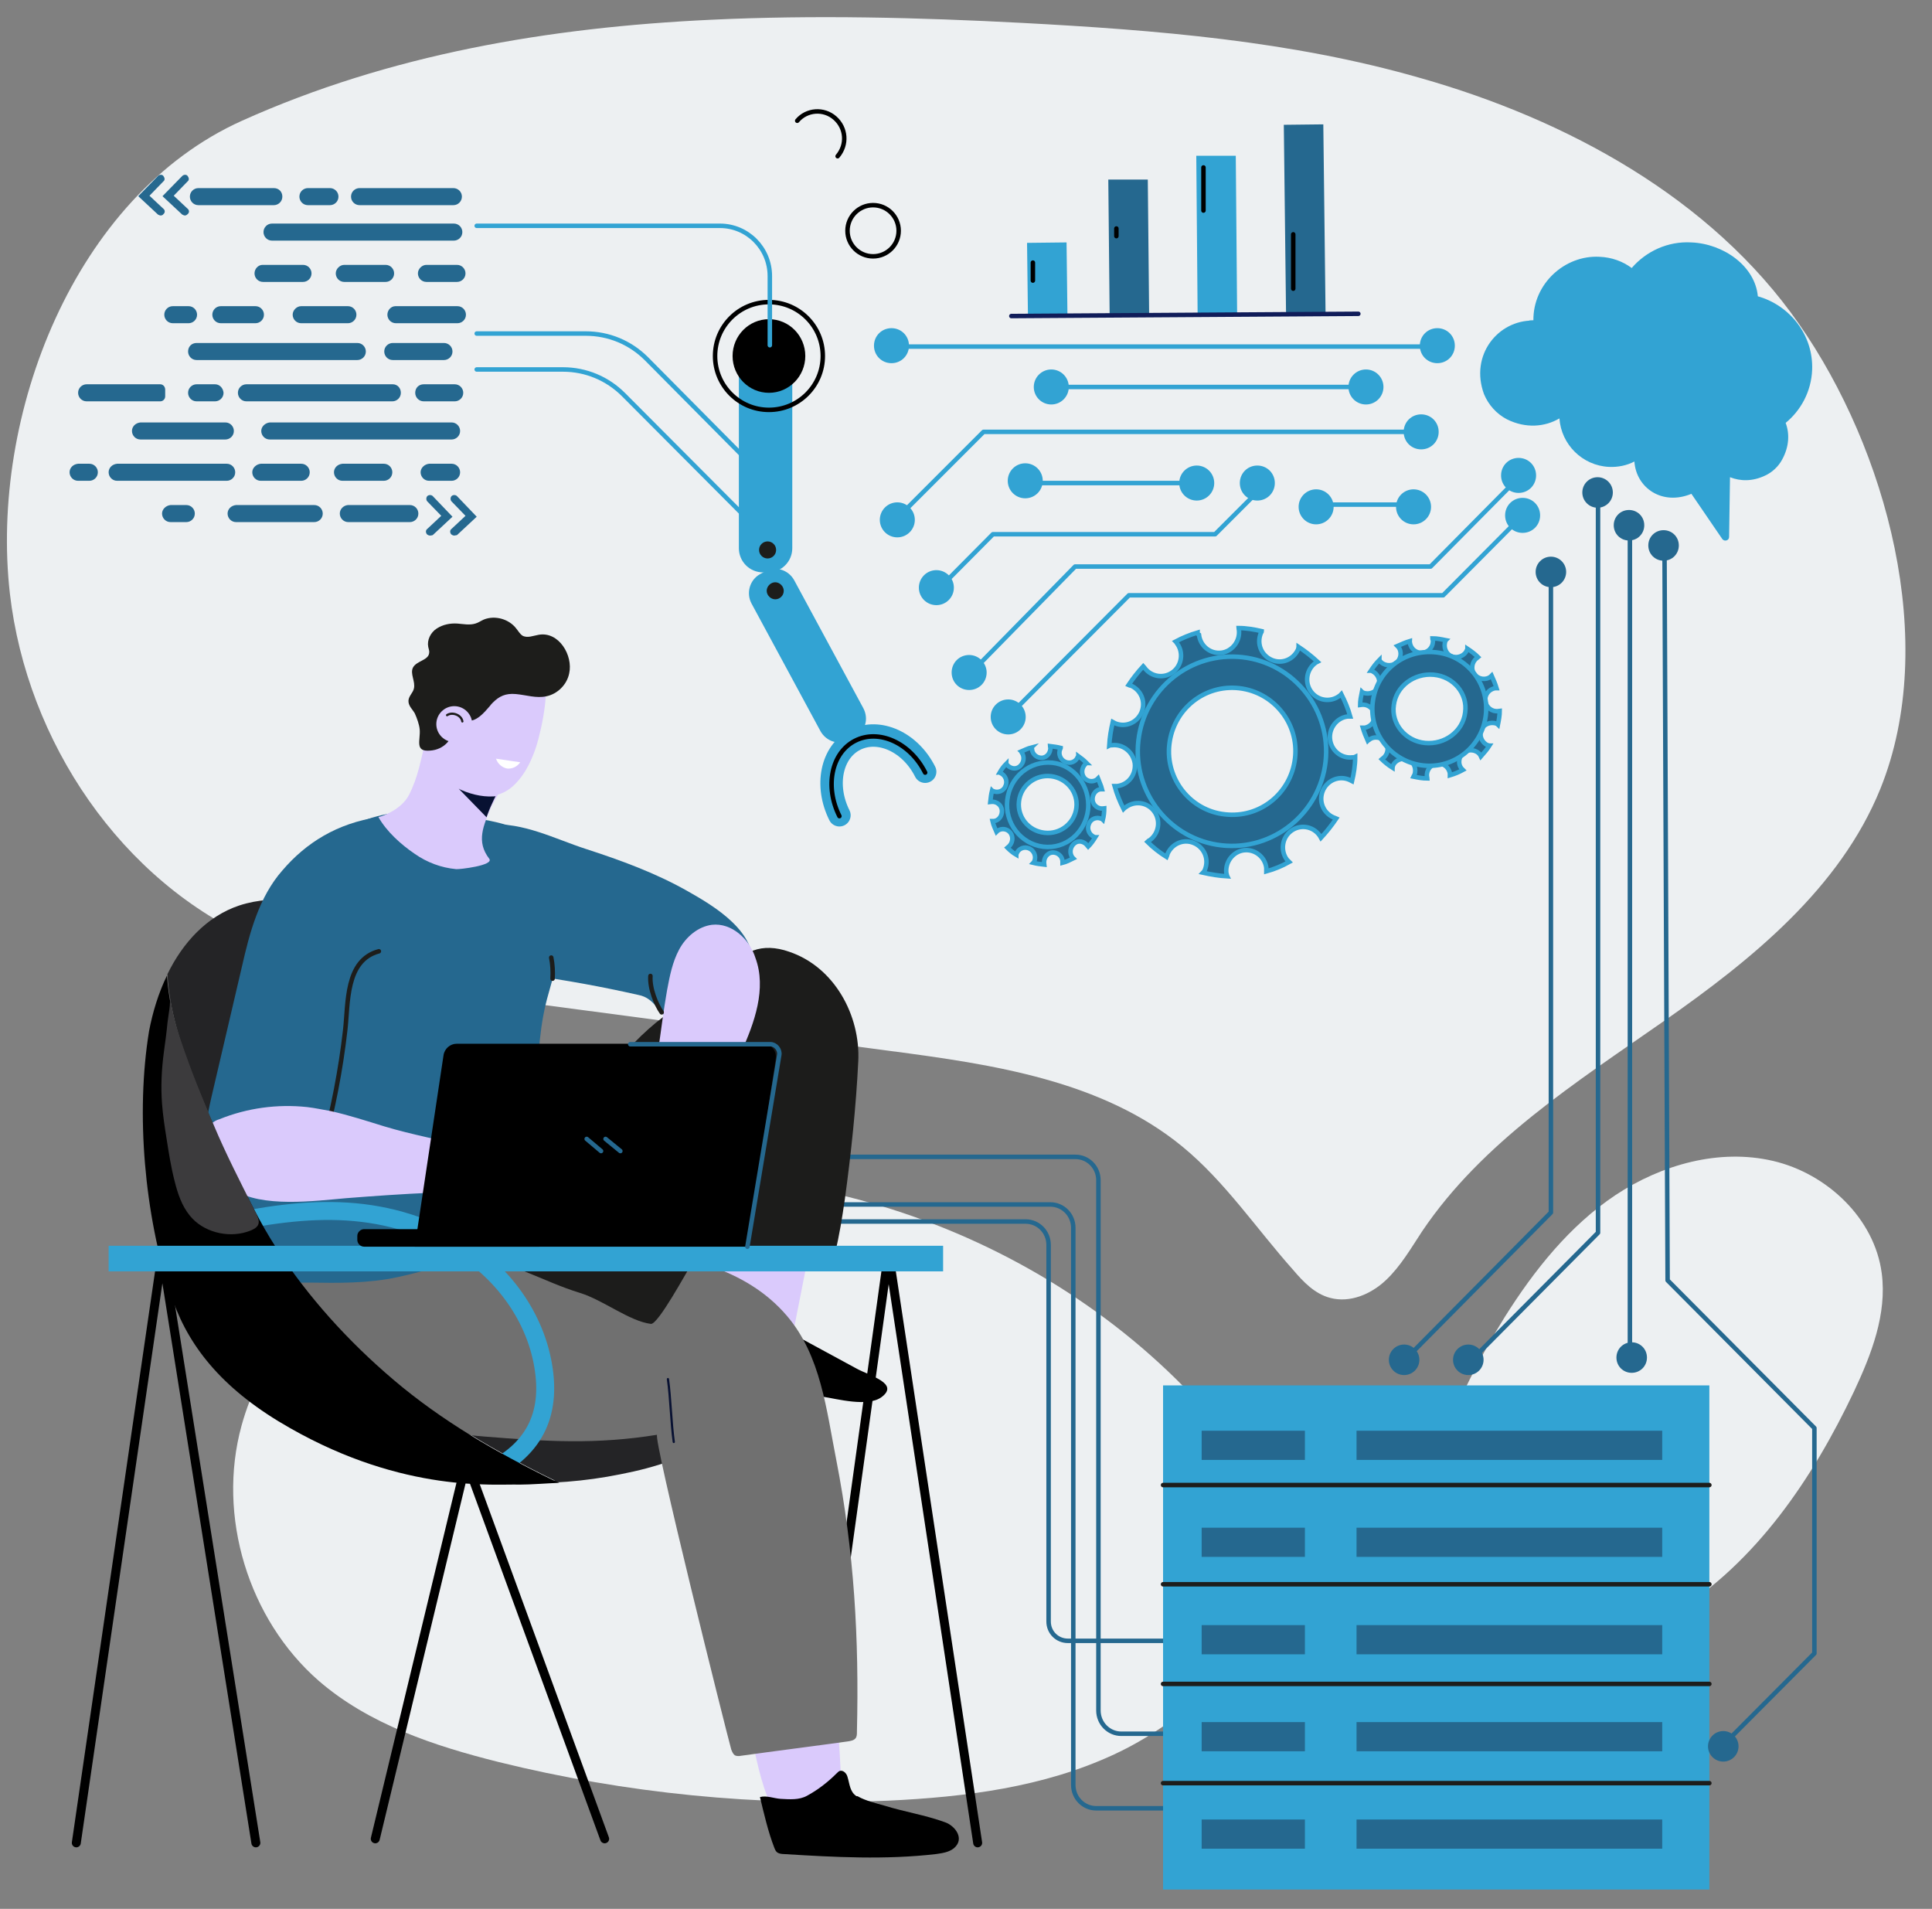 <?xml version="1.0" encoding="utf-8"?>
<!-- Generator: Adobe Illustrator 27.8.0, SVG Export Plug-In . SVG Version: 6.00 Build 0)  -->
<svg version="1.1" id="OBJECTS" xmlns="http://www.w3.org/2000/svg" xmlns:xlink="http://www.w3.org/1999/xlink" x="0px" y="0px"
	 viewBox="0 0 430.4 425.2" style="enable-background:new 0 0 430.4 425.2;" xml:space="preserve">
<rect x="0" y="0" width="430.4" height="425.2" fill="#808080" stroke="none"/>
<style type="text/css">
	.st0{fill:#EDF0F2;}
	.st1{fill:none;stroke:#25688F;stroke-linecap:round;stroke-linejoin:round;}
	.st2{fill:none;stroke:#000000;stroke-width:2;stroke-linecap:round;stroke-linejoin:round;}
	.st3{fill:#242426;}
	.st4{fill:#DACAFC;}
	.st5{fill:#707070;}
	.st6{fill:#25688F;}
	.st7{fill:#1C1C1B;}
	.st8{fill:#1D1D1B;}
	.st9{clip-path:url(#SVGID_00000144306806140653322230000004894022535709803415_);}
	.st10{fill:#081132;}
	.st11{fill:none;stroke:#1D1D1B;stroke-linecap:round;stroke-linejoin:round;}
	.st12{fill:none;stroke:#081132;stroke-width:0.5;stroke-linecap:round;stroke-linejoin:round;}
	.st13{fill:#FFFFFF;}
	.st14{fill:none;stroke:#32A3D3;stroke-width:4;stroke-linecap:round;stroke-linejoin:round;}
	.st15{fill:#3C3B3D;}
	.st16{fill:#32A3D3;}
	.st17{fill:none;stroke:#1C1C1B;stroke-width:0.5;stroke-linecap:round;stroke-linejoin:round;}
	.st18{fill:#25688F;stroke:#32A3D3;stroke-miterlimit:10;}
	.st19{fill:#25688F;stroke:#32A3D3;stroke-linecap:round;stroke-linejoin:round;}
	.st20{fill:none;stroke:#000000;stroke-linecap:round;stroke-linejoin:round;}
	.st21{fill:none;stroke:#101C59;stroke-linecap:round;stroke-linejoin:round;}
	.st22{fill:none;stroke:#32A3D3;stroke-linecap:round;stroke-linejoin:round;}
	.st23{fill:#32A3D3;stroke:#32A3D3;stroke-miterlimit:10;}
	.st24{fill:none;stroke:#32A3D3;stroke-width:5;stroke-linecap:round;stroke-linejoin:round;}
</style>
<path class="st0" d="M270.6,316.4c-35.6-41.5-93.8-62.1-147.5-52.1c-15.1,2.8-29.9,7.9-42.5,16.8c-12.6,8.8-22.7,21.6-26.8,36.5
	c-5.5,20.1,1.5,43.1,17.2,56.8c11.2,9.7,25.7,14.5,40.1,18.1c28.3,7,57.7,9.9,86.8,8.6c17.2-0.8,34.6-3,50.3-10.3
	c14.4-6.7,28-18.9,35.2-33.3C291.1,342.6,280.2,327.5,270.6,316.4L270.6,316.4z"/>
<path class="st0" d="M335.2,293.4c6.6-10.5,14.5-20.4,24.7-27.2c10.3-6.8,23.1-10.4,35.1-7.6s22.6,12.8,24.2,25
	c1.2,9.1-2.3,18.1-6.2,26.4c-9.2,19.4-21.8,38-40,49.3c-14.5,9-45.2,18.2-53.5-3.3C311.9,336.2,325.1,309.7,335.2,293.4L335.2,293.4
	z"/>
<path class="st0" d="M158.4,4.4c23.1-1.1,46.4-0.5,69.3,0.7c29.9,1.6,60,4,88.8,12.3c32.4,9.2,64.7,26.6,84.3,54.8
	c19.4,27.8,31.3,70.8,18.1,103.5c-9,22.2-28.7,38.1-48.3,51.8c-19.6,13.7-40.4,26.9-53.8,46.8c-2.5,3.8-4.8,7.8-8.1,10.9
	c-3.3,3.1-8,5.1-12.4,3.9c-3.4-0.9-5.9-3.5-8.2-6.2c-8.2-9.2-15.2-19.7-24.7-27.5c-17.9-14.7-42.2-18.3-65.1-21.3
	c-25.9-3.4-51.7-6.9-77.6-10.3c-20.4-2.7-44.5-5.9-63.4-14.2C27,196.4,6,165.2,2.2,132.2C-2.3,92.6,16.5,43.7,53.9,26.9
	C86.8,12.1,122.3,6.1,158.4,4.4z"/>
<path class="st1" d="M262.6,402.8h-18.4c-2.8,0-5.1-2.3-5.1-5.2V273.5c0-2.9-2.3-5.2-5.1-5.2h-73"/>
<path class="st1" d="M268.2,386.2h-18.4c-2.8,0-5.1-2.3-5.1-5.2V262.9c0-2.9-2.3-5.2-5.1-5.2h-73"/>
<path class="st1" d="M262.1,365.5h-24.2c-2.4,0-4.3-1.9-4.3-4.3v-83.9c0-2.9-2.3-5.2-5.1-5.2H139"/>
<path class="st2" d="M179.7,410.5l17.9-129c0-0.4,0.6-0.5,0.7,0l19.5,129"/>
<polyline class="st2" points="83.6,409.6 103.9,325.4 134.7,409.6 "/>
<path class="st3" d="M38.7,289.8c-0.2-0.5-0.4-1.1-0.6-1.6C38.2,288.7,38.4,289.3,38.7,289.8z"/>
<path class="st3" d="M45,244.6c2.3,5.6,5,11,7.5,16.4c2.7,5.8,5.5,11.4,9,16.8c7.1,11.1,16.1,20.9,26.1,29.4
	c10.8,9.2,23.1,16.3,35.8,22.5c0.1,0,0.2,0.1,0.3,0.1c-2.6,0.1-5.2,0.1-7.9,0c-5.2-0.2-10.4-0.8-15.6-1.8c4.6,1.2,9.2,2.1,14.1,2.3
	c8,0.3,16-0.3,23.9-1.9c7.8-1.5,15.6-4,22.2-8.5c3-2,5.8-4.5,7.9-7.5c1.1-1.6,2.1-3.3,2.8-5.1c-0.1-0.2-0.1-0.4-0.1-0.6
	c-3.8-14.1-16.1-15.9-27-22.1c-11.5-6.6-21.4-16.1-28.3-27.5c-6.4-10.6-10.2-22.4-15.3-33.6c-4.8-10.4-11-15.8-21.9-19.7
	c-8.1-2.9-17-4.8-25.2-2.1c-7.2,2.4-12.6,8.3-16,15.3C37.8,226.6,41.4,236,45,244.6L45,244.6z"/>
<path class="st4" d="M160,268.6c0.1-5.5-0.1-10.5,1.3-16c1.9-7.2,7.4-11.2,14.4-13.4c1.5-0.5,3.2-0.8,4.7-0.3
	c1.7,0.6,2.8,2.4,3.5,4.1c2.2,5.6,1.1,11.9-0.1,17.8c-2.6,13.2-5.2,26.4-7.8,39.6c-0.1,0.8-0.4,1.6-1.1,2c-0.5,0.3-1.2,0.2-1.7,0.1
	c-5.9-1.2-11.6-3-17-5.6C158.5,297.9,160,269.8,160,268.6L160,268.6z"/>
<path class="st4" d="M174.2,346.6c4.3-1.2,6.5-1.6,10.7-3.3c0,19.2,2.7,51.5,2.6,57.1c-5.4,0.6-9.6,2.6-15.1,2.7
	c-4.3-6.6-6-25.5-8.4-32.8c-0.6-1.7-3-10.1-5.7-19.6C163.7,349.5,169,348.1,174.2,346.6L174.2,346.6z"/>
<path d="M164.3,308.1c6.2,1.4,12.6,2.1,18.9,3c3.3,0.5,10.1,2.4,13.2,0.1c4-3-2.5-4.7-5.5-6.3c-5.1-2.8-10.2-5.5-15.3-8.3
	c-4.7-2.5-10.7-8-15.5-2.7c-3.1,3.4-3.4,8.8-3.8,13.1C159,307.1,161.7,307.5,164.3,308.1L164.3,308.1z"/>
<path class="st5" d="M63.9,285.6c2.9-9.1,15.9-11.2,23.9-10.5c16.7,1.3,33.4,1.8,50,3.1c13.5,1.1,28.2,4,37.5,14.9
	c7.6,8.9,8.8,21,11,32.1c4,20.5,5.1,39.8,4.6,60.6c0,0.5,0,1-0.3,1.4c-0.4,0.5-1.1,0.6-1.7,0.7c-7.9,1.1-15.9,2.1-23.8,3.2
	c-0.5,0.1-1,0.1-1.4-0.1c-0.4-0.3-0.6-0.8-0.8-1.3c-1.2-4.3-17.6-69.9-16.5-70.1c-13.7,2.2-24.6,1.5-38.4,0.4
	c-9.8-0.8-19.7-2.5-28.2-7.4C71.6,308.1,60.5,296.2,63.9,285.6L63.9,285.6z"/>
<path class="st6" d="M59.9,282.1c1,1.5,0.9,2.8,1.4,3.6c2.5,0,5,0,7.5,0c6.6,0.1,13.2,0.2,19.7-1.2c5.6-1.2,11.2-2.9,16.7-4.8
	c8.4-3,16.2-5,15.6-15.4c-0.8-13.3-2.4-30,1.4-43c1.5-5.2,2.3-9.1,4.6-14.1c0.6-1.4,1.2-2.8,1.3-4.3c0.1-1.1-0.2-2.1-0.4-3.2
	c-4.2-17-18.3-17.2-33.3-18.6c-2.3-0.2-4.7-0.4-7,0c-2.8,0.5-6.2,1.3-8.6,2.8c-13.2,7.9-14,21.3-18,35c-2,6.9-5.1,13.4-7.1,20.3
	C49.4,254.1,51.4,269.3,59.9,282.1L59.9,282.1z"/>
<path d="M191.2,400.2c1.6,0.9,4,1.5,5.8,2c4.5,1.4,9.1,2.1,13.5,3.7c2.3,0.8,4.5,3.7,2,5.8c-1.1,0.9-2.6,1.1-4,1.3
	c-11.2,1.3-22.5,0.7-33.8,0c-0.6,0-1.3-0.1-1.7-0.5c-0.2-0.2-0.4-0.6-0.5-0.9c-1.4-3.6-2.3-7.6-3.2-11.3c1.5-0.4,3.1,0.3,4.6,0.4
	c2,0.1,4.1,0.3,5.9-0.7c2.4-1.3,4.6-3,6.6-5c0.2-0.2,0.4-0.4,0.6-0.5c0.8-0.3,1.6,0.5,1.8,1.3c0.5,1.6,0.5,3.3,2,4.3
	C191.1,400.1,191.1,400.1,191.2,400.2L191.2,400.2z"/>
<path class="st7" d="M159.6,265c-0.1-1.9,0-3.6,1.7-4.3c2.4-0.9,3.2,0.4,4.7-2.1c2.9-4.8,5-10.8,7-16.1c2.4-6.4,6.9-14.6,6.7-21.5
	c0-0.4,0-0.7-0.2-1c-0.2-0.3-0.7-0.5-1.1-0.6c-3.5-0.9-7.2-0.8-10.9-0.6c-24.1,1.6-37.5,27.8-48.8,45.7
	c-1.7,2.7-11.7,15.7-14.3,15.5c9.2,0.7,16.3,5.4,24.8,8c5.2,1.6,11,6.3,15.8,6.9c1.6,0.2,8-11.7,9-13.2c2.5-4.1,5.9-8.7,5.9-13.7
	C159.8,267.1,159.6,266,159.6,265L159.6,265z"/>
<path class="st7" d="M188.2,267.2c-0.6,4.1-1.2,8-2.2,12c-0.1,0.4-0.2,0.7-0.4,1c-0.4,0.4-1,0.5-1.6,0.5c-1.2-0.1-2.4-0.4-3.5-0.6
	c-7.3-1.4-19.4,3.5-25.1-3.3c-1.1-1.4-1.5-3.2-1.7-5c-1.7-12.8,2.3-25.2,2.2-38.1c-0.1-6.9,2.4-11,5.9-16.6c3.3-5.4,8-7.2,14-5.1
	c10.1,3.4,15.9,14.2,15.4,24.4C190.7,246.6,189.6,257,188.2,267.2L188.2,267.2z"/>
<path class="st4" d="M94.3,168.1c-0.1,1.2,2.5,4.1,3.3,4.9c1.2,1.4,2.7,2.5,4.5,3.2c4.6,1.8,9.4,2,12.9-1.8c1.7-1.8,2.9-4,3.8-6.3
	c1.5-3.5,3.5-13.1,2.6-16.7c-0.8-3.3-4.4-0.4-7.6-1.5c-2.8-1-4.9-1.8-7.9-1.3c-2.7,0.5-5.2,1.8-6.9,4c-0.4,0.6-0.9,1.2-1.2,1.8
	c-0.9,1.9-1.7,3.8-2.3,5.8c-0.5,1.7-0.7,3.4-0.9,5.1C94.4,166.2,94.4,167.2,94.3,168.1L94.3,168.1z"/>
<path class="st4" d="M92.4,190.2c2.7,1.9,5.9,3.1,9.2,3.4c0.6,0.1,8.5-0.8,7.4-2.3c-3-3.9-1.3-7.4,0.5-11.7c0.3-0.7,2.8-4.7,2.5-5.1
	c-0.1-0.1-0.2-0.2-0.3-0.4c-0.6-0.6-1.5-0.6-2.3-0.6c-3.1,0-6-1-8.5-2.8c-1.2-0.9-2.3-1.9-3.3-2.9c-0.6-0.6-1.7-2.7-2.6-2.8
	c-0.1,0-0.2,0-0.2,0.1c-1.1,4.2-1.6,7.9-3.7,12c-1.6,3.1-5.7,4.7-6.8,4.9C86.1,185.2,89.3,188.1,92.4,190.2L92.4,190.2z"/>
<path class="st8" d="M101.2,161.8c0.1-0.6,0.2-1.4,0.8-1.7c0.6-0.3,1.3,0.2,1.9,0.4c2.1,0.5,4-1.8,5.2-3.2c0.2-0.3,0.5-0.6,0.7-0.8
	c1.4-1.4,2.8-2.1,5.1-1.9c2.3,0.2,4.6,1,6.8,0.5c2.5-0.5,4.6-2.6,5.1-5.1c0.9-4-2.3-9.4-6.8-8.6c-1.2,0.2-2.5,0.8-3.6,0.2
	c-0.6-0.4-0.9-1-1.4-1.6c-1.6-2.1-4.7-3-7.2-2c-0.7,0.3-1.2,0.7-1.9,0.9c-1.3,0.4-2.7,0.1-4,0c-1.6-0.1-3.2,0.2-4.6,1.1
	s-2.2,2.6-1.9,4.1c0.1,0.5,0.3,0.9,0.2,1.4c-0.2,1.6-2.8,1.7-3.6,3.2c-0.7,1.4,0.6,3.1,0.2,4.7c-0.2,0.9-1.1,1.6-1.2,2.6
	c-0.1,1.2,0.9,2,1.4,2.9c0.5,1.1,1,2.5,1.1,3.6c0.2,2.4-1.2,5,2.3,4.7C98.9,167,100.9,164.7,101.2,161.8L101.2,161.8z"/>
<path class="st6" d="M146.3,224.3c1.4,1.7,2.6,3.4,6.6,3.2c5.1-0.3,10.1-3,13.1-7.3c0.8-1.2,1.5-2.5,1.7-4
	c1.2-8.6-8.5-14.3-14.7-17.8c-7.1-4-14.8-6.8-22.5-9.3c-6.8-2.2-14-6-21.4-5.4c-0.2,0-0.4,0.1-0.6,0.1c0.1,1,0.1,1.9,0.1,2.9
	c3.4,5.3,5.5,11.7,6.8,17.8c0.9,4,2.8,8.6,2.4,12.7c8.2,1.1,16.3,2.6,24.3,4.4C144.3,222,145.3,223.2,146.3,224.3L146.3,224.3z"/>
<path class="st4" d="M158.6,206c-3.1,0.4-5.8,2.7-7.3,5.5c-1.5,2.8-2.1,5.9-2.7,9.1c-1.6,8.9-2.2,19.2-5.2,27.7
	c-1.8,5.3-9,12.6-5.5,18.6c1,1.8,3.2,2.8,5.2,2.4c3.6-0.7,5.2-4.7,6.7-8c1.9-4.3,4.8-7.5,7.4-11.3c3.2-4.7,5.6-10.4,7.9-15.6
	c3-6.6,5.7-14.2,3.2-21C167,209.2,163,205.5,158.6,206L158.6,206z"/>
<g>
	<defs>
		<path id="SVGID_1_" d="M118.9,198.8c0-0.1,0-0.3,0.1-0.4c-0.9-3.3-5.6-3.2-8.3-4.6c-0.5-0.3-1-0.6-1.4-1c-0.1-0.1-0.1-0.1-0.2-0.2
			c-0.8-0.9-1.3-2.1-1.5-3.4c-0.8-5.3,1.9-10.1,4.3-14.8c-0.1-0.1-0.2-0.2-0.3-0.4c-0.6-0.6-1.5-0.6-2.3-0.6c-3.1,0-6-1-8.5-2.8
			c-1.2-0.9-2.3-1.9-3.3-2.9c-0.6-0.6-1.7-2.7-2.6-2.8c-0.1,0-0.2,0-0.2,0.1c-1.1,4.2-1.1,8.2-3.7,12c-1,1.4-2.1,2.7-3.4,3.6
			c-0.7,0.7-1.6,1.2-2.8,1.4c-0.3,0.1-0.6,0.1-0.9,0.1c-0.1,0-0.2,0.1-0.4,0.1c-0.2,0-0.3,0-0.4-0.1c-1.9-0.1-3.9-0.5-5.3,0.6
			c-0.7,0.5-1.1,1.3-1.5,2.1c-2.5,5.9-0.7,13.7,2.4,19c2.4,4.1,6.6,7.8,11.2,9.1c4.3,1.2,8.9,0.2,13-1.3c1.8-0.7,3.5-1.3,5.2-2.1
			c5-2.3,9.3-4.9,10.6-10.6C118.9,199,118.9,198.9,118.9,198.8L118.9,198.8z"/>
	</defs>
	<clipPath id="SVGID_00000132055837900054270240000012181552664558499751_">
		<use xlink:href="#SVGID_1_"  style="overflow:visible;"/>
	</clipPath>
	<g style="clip-path:url(#SVGID_00000132055837900054270240000012181552664558499751_);">
		<path class="st10" d="M102.4,175.8c0.1,0.1,0.3,0.1,0.4,0.2c2.6,1.1,5.4,1.7,8.2,1.3c0.7,0.3,0.5,0.9,0.1,1.9
			c-0.5,1.4-0.9,2.9-1.3,4.3c-2.5-2.6-5.1-5.2-7.6-7.8C102.3,175.7,102.4,175.8,102.4,175.8L102.4,175.8z"/>
	</g>
</g>
<path class="st6" d="M62.9,193.9c-5.2,5.9-7.3,13.9-9,21.4c-2.3,9.7-4.5,19.4-6.8,29.1c-0.5,2.3-1.1,4.6-1.1,6.9
	c-0.1,3.8,1,8.5,1.8,12.1c1.1,4.6,3.9,4.4,8,3.9c6.5-0.6,15.3-2.6,19.7-8c2.1-2.5,2.8-5.9,3.4-9.1c0.8-4.4,1.7-8.9,2.5-13.3
	c3.4-18.1,6.8-36.9,2.9-54.9C75.1,183.4,68.2,187.7,62.9,193.9L62.9,193.9z"/>
<path class="st11" d="M84.4,211.9c-7.5,2-6.8,11.6-7.5,17.6c-1,8.8-2.7,17.5-5,26.1"/>
<path class="st12" d="M164.1,233.1c-2.9,12.4-9.4,31.4-9.6,44.2"/>
<path class="st13" d="M110.5,169c0.4,1.2,1.4,2,2.5,2.2c1.1,0.1,2.2-0.4,2.9-1.4"/>
<path class="st14" d="M41,274.6c20.8-4.8,38.4-8.2,57.1,0.6c12.2,5.8,20.4,16.5,22.7,27.9s-1.4,19.4-11.4,24.5"/>
<path class="st12" d="M150.1,321.2c-0.6-4.3-0.7-9.7-1.3-14"/>
<path class="st12" d="M154.9,281.5c-13.4-2-22-0.2-39.2-0.2"/>
<path class="st4" d="M97.2,161.3c0,2.2,1.8,4,4,4s4-1.8,4-4s-1.8-4-4-4S97.2,159.1,97.2,161.3z"/>
<path d="M124.6,330.3c-0.1,0-1.1-0.5-1.2-0.5c-12.7-6.2-25-13.3-35.8-22.5c-10-8.5-19-18.4-26.1-29.4c-3.5-5.4-6.2-11-9-16.8
	c-2.6-5.4-5.2-10.9-7.5-16.4c-3.6-8.5-7.2-17.9-7.8-27.4c-1.9,3.9-3.2,8.2-4,12.4c-3,18.4-1,40.8,4.8,58.6c0.2,0.6,0.4,1.1,0.6,1.6
	c3.8,10.6,11.5,20,26,28.2c25.6,14.6,45.9,12.4,51.1,12.6C118.4,330.7,122,330.4,124.6,330.3L124.6,330.3z"/>
<path class="st4" d="M73.7,247.5c4,0.9,8,2.2,11.9,3.4c6.3,1.9,12.6,3,19,4.7c1.8,0.5,3.7,1,5.5,1c3.2,0,6.3-1.3,9.6-1.4
	c4.3-0.1,8.5,2.3,10.9,5.9c3.9,6.1-2.6,4.4-6.7,4.4c-3.2,0-6.4-0.1-9.6-0.1c-12.6-0.2-24.5,0.5-37.2,1.5c-6.9,0.6-18.9,2.2-25-1.9
	c-3-2-7.9-11.7-5.1-14.6c0.5-0.5,1.2-0.9,1.9-1.1c6.2-2.5,12.9-3.4,19.5-2.7C70.2,246.8,71.9,247.2,73.7,247.5L73.7,247.5z"/>
<path class="st15" d="M36.1,245.9c0.2,2.6,0.6,5.2,1,7.7c0.5,3.2,1,6.4,1.8,9.5c0.7,2.8,1.6,5.5,3.4,7.7c2.9,3.6,8.3,5,12.7,3.6
	c3.5-1.1,3-2.4,1.5-5.2c-3-6-6.2-12.2-8.8-18.4c-2.7-6.3-5.1-12.2-7.3-18.7c-0.5-1.4-0.9-2.7-1.3-4.1c-0.6-2.1-1-4.2-1.3-6.3
	c0.3,1.9-0.3,4.3-0.5,6.2c-0.2,2.2-0.5,4.3-0.8,6.5C36,238.2,35.8,242,36.1,245.9L36.1,245.9z"/>
<path class="st2" d="M17,410.5l18.8-129c0-0.4,0.7-0.5,0.7,0l20.5,129"/>
<rect x="24.2" y="277.5" class="st16" width="185.9" height="5.7"/>
<path class="st17" d="M103,160.7c-0.2-1.4-2.2-2.2-3.4-1.4"/>
<path d="M81.1,273.8h83.7c0.8,0,1.5,0.7,1.5,1.5v0.9c0,0.8-0.7,1.5-1.5,1.5H81.1c-0.8,0-1.5-0.7-1.5-1.5v-0.9
	C79.6,274.5,80.3,273.8,81.1,273.8z"/>
<path d="M166.5,277.7H92.4l6.4-42.6c0.2-1.5,1.5-2.6,2.9-2.6H170c1.8,0,3.1,1.6,2.8,3.4L166.5,277.7L166.5,277.7z"/>
<line class="st1" x1="134.9" y1="253.7" x2="138.2" y2="256.4"/>
<line class="st1" x1="130.7" y1="253.7" x2="133.9" y2="256.4"/>
<path class="st11" d="M144.9,217.4c-0.2,2.8,1.3,6.4,2.5,8.1"/>
<path class="st18" d="M314.1,142.8c-1,0.3-1.9,0.7-2.8,1.1c0.1,0.1,0.1,0.1,0.2,0.2c0.9,1.1,0.6,2.8-0.5,3.6s-2.8,0.6-3.6-0.5
	c-0.1-0.1-0.1-0.2-0.1-0.2c-0.7,0.7-1.3,1.5-1.9,2.4c0.1,0,0.2,0.1,0.3,0.1c1.3,0.6,1.9,2.1,1.4,3.4c-0.5,1.3-2.1,1.9-3.4,1.4
	c-0.1,0-0.2-0.1-0.3-0.2c-0.2,1-0.4,2-0.4,3c0.1,0,0.2-0.1,0.3-0.1c1.4-0.2,2.7,0.8,2.9,2.2c0.2,1.4-0.8,2.7-2.2,2.9
	c-0.1,0-0.2,0-0.4,0c0.3,1,0.7,2,1.1,2.9c0.1-0.1,0.2-0.2,0.3-0.2c1.1-0.9,2.8-0.6,3.6,0.5c0.9,1.1,0.6,2.8-0.5,3.6
	c-0.1,0.1-0.2,0.1-0.3,0.2c0.7,0.7,1.6,1.4,2.4,1.9c0-0.1,0.1-0.2,0.1-0.4c0.5-1.3,2.1-1.9,3.4-1.4s1.9,2.1,1.4,3.4
	c-0.1,0.1-0.1,0.2-0.2,0.4c1,0.2,2,0.4,3.1,0.4c0-0.1-0.1-0.3-0.1-0.4c-0.2-1.4,0.8-2.7,2.2-2.9c1.4-0.2,2.7,0.8,2.9,2.2
	c0,0.1,0,0.3,0,0.4c1-0.3,2-0.7,2.9-1.2c-0.1-0.1-0.2-0.2-0.3-0.3c-0.9-1.1-0.6-2.8,0.5-3.6s2.8-0.6,3.6,0.5
	c0.1,0.1,0.1,0.2,0.2,0.4c0.7-0.8,1.4-1.6,1.9-2.4c-0.1,0-0.2-0.1-0.4-0.1c-1.3-0.6-1.9-2.1-1.4-3.4c0.5-1.3,2.1-1.9,3.4-1.4
	c0.1,0.1,0.2,0.1,0.3,0.2c0.2-1,0.4-2,0.4-3.1c-0.1,0-0.2,0.1-0.3,0.1c-1.4,0.2-2.7-0.8-2.9-2.2c-0.2-1.4,0.8-2.7,2.2-2.9
	c0.1,0,0.2,0,0.3,0c-0.3-1-0.7-1.9-1.1-2.8c-0.1,0.1-0.1,0.1-0.2,0.2c-1.1,0.9-2.8,0.6-3.6-0.5c-0.9-1.1-0.6-2.8,0.5-3.6
	c0.1-0.1,0.2-0.1,0.3-0.2c-0.7-0.7-1.5-1.3-2.4-1.9c0,0.1,0,0.2-0.1,0.3c-0.5,1.3-2.1,1.9-3.4,1.4s-1.9-2.1-1.4-3.4
	c0-0.1,0.1-0.2,0.1-0.2c-1-0.2-2-0.4-3-0.4c0,0.1,0,0.2,0.1,0.3c0.2,1.4-0.8,2.7-2.2,2.9c-1.4,0.2-2.7-0.8-2.9-2.2
	C314,143,314.1,142.9,314.1,142.8L314.1,142.8z M317.1,147.4c5.7-0.7,11,3.4,11.7,9.2s-3.4,11-9.1,11.8c-5.7,0.7-11-3.4-11.7-9.2
	S311.4,148.1,317.1,147.4z"/>
<path class="st18" d="M317,170.5c6.9,0.8,13.2-4.2,14-11.2c0.8-7-4.2-13.3-11.2-14s-13.2,4.2-14,11.2S310.1,169.7,317,170.5
	L317,170.5z M310.5,157.1c0.5-4.2,4.5-7.2,8.9-6.8s7.6,4.2,7,8.4c-0.5,4.2-4.5,7.2-8.9,6.8S309.9,161.2,310.5,157.1z"/>
<path class="st18" d="M229.8,166.5c-0.8,0.2-1.6,0.6-2.3,0.9c0.1,0.1,0.1,0.1,0.1,0.2c0.7,1,0.5,2.3-0.4,3.1s-2.2,0.5-2.9-0.4
	c-0.1-0.1-0.1-0.1-0.1-0.2c-0.6,0.6-1.1,1.3-1.5,2c0.1,0,0.1,0,0.2,0.1c1.1,0.5,1.6,1.8,1.1,2.9c-0.4,1.1-1.7,1.6-2.8,1.1
	c-0.1,0-0.2-0.1-0.2-0.1c-0.2,0.8-0.3,1.7-0.4,2.6c0.1,0,0.2-0.1,0.3-0.1c1.1-0.1,2.2,0.7,2.3,1.9s-0.7,2.3-1.8,2.4
	c-0.1,0-0.2,0-0.3,0c0.2,0.9,0.6,1.7,0.9,2.4c0.1-0.1,0.1-0.1,0.2-0.2c0.9-0.7,2.2-0.5,2.9,0.4c0.7,1,0.5,2.3-0.4,3.1
	c-0.1,0.1-0.2,0.1-0.3,0.2c0.6,0.6,1.3,1.2,2,1.6c0-0.1,0.1-0.2,0.1-0.3c0.4-1.1,1.7-1.6,2.8-1.1s1.6,1.8,1.1,2.9
	c-0.1,0.1-0.1,0.2-0.2,0.3c0.8,0.2,1.6,0.3,2.5,0.4c0-0.1-0.1-0.2-0.1-0.3c-0.1-1.2,0.7-2.3,1.8-2.4c1.1-0.1,2.2,0.7,2.3,1.9
	c0,0.1,0,0.2,0,0.4c0.8-0.2,1.6-0.6,2.4-1c-0.1-0.1-0.2-0.2-0.2-0.2c-0.7-1-0.5-2.3,0.4-3.1s2.2-0.5,2.9,0.4
	c0.1,0.1,0.1,0.2,0.2,0.3c0.6-0.6,1.1-1.3,1.6-2.1c-0.1,0-0.2-0.1-0.3-0.1c-1.1-0.5-1.6-1.8-1.1-2.9c0.4-1.1,1.7-1.6,2.8-1.1
	c0.1,0,0.2,0.1,0.3,0.2c0.2-0.8,0.3-1.7,0.3-2.6c-0.1,0-0.2,0.1-0.3,0.1c-1.1,0.1-2.2-0.7-2.3-1.9c-0.1-1.2,0.7-2.3,1.8-2.4
	c0.1,0,0.2,0,0.3,0c-0.2-0.8-0.6-1.6-0.9-2.4c-0.1,0.1-0.1,0.1-0.2,0.2c-0.9,0.7-2.2,0.5-2.9-0.4c-0.7-1-0.5-2.3,0.4-3.1
	c0.1-0.1,0.1-0.1,0.2-0.1c-0.6-0.6-1.2-1.1-1.9-1.6c0,0.1,0,0.1-0.1,0.2c-0.4,1.1-1.7,1.6-2.8,1.1s-1.6-1.8-1.1-2.9
	c0-0.1,0.1-0.1,0.1-0.2c-0.8-0.2-1.6-0.3-2.4-0.4c0,0.1,0,0.1,0.1,0.2c0.1,1.2-0.7,2.3-1.8,2.4c-1.1,0.1-2.2-0.7-2.3-1.9
	C229.7,166.7,229.7,166.6,229.8,166.5L229.8,166.5z M232.3,170.4c4.7-0.6,9,2.9,9.6,7.8c0.6,4.9-2.7,9.3-7.4,9.9s-9-2.9-9.6-7.8
	C224.3,175.4,227.6,171,232.3,170.4z"/>
<path class="st18" d="M232.4,188.6c5,0.6,9.4-3.1,10-8.3c0.5-5.2-3.1-9.9-8-10.4s-9.4,3.1-10,8.3C223.8,183.3,227.4,188,232.4,188.6
	z M227,178.5c0.4-3.5,3.6-6,7.1-5.6c3.5,0.4,6.1,3.5,5.7,7s-3.6,6-7.1,5.6C229.1,185.1,226.6,182,227,178.5z"/>
<path class="st18" d="M266.8,140.9c-1.7,0.5-3.4,1.2-4.9,2c0.1,0.1,0.2,0.2,0.3,0.4c1.5,2,1.1,4.9-0.9,6.4s-4.8,1.1-6.3-0.9
	c-0.1-0.1-0.2-0.3-0.3-0.4c-1.2,1.3-2.3,2.7-3.3,4.2c0.2,0.1,0.3,0.1,0.5,0.1c2.3,1,3.4,3.6,2.4,6c-1,2.3-3.6,3.4-5.9,2.4
	c-0.2-0.1-0.3-0.2-0.5-0.3c-0.4,1.7-0.7,3.5-0.8,5.3c0.2-0.1,0.4-0.1,0.6-0.1c2.5-0.3,4.7,1.5,5.1,4c0.3,2.5-1.4,4.8-3.9,5.1
	c-0.2,0-0.4,0-0.6,0c0.5,1.8,1.2,3.5,2,5.1c0.1-0.1,0.3-0.3,0.5-0.4c2-1.5,4.8-1.1,6.3,0.9c1.5,2,1.1,4.9-0.9,6.4
	c-0.2,0.1-0.4,0.2-0.6,0.4c1.3,1.3,2.7,2.4,4.3,3.4c0.1-0.2,0.1-0.4,0.2-0.7c1-2.3,3.6-3.4,5.9-2.4c2.3,1,3.4,3.6,2.4,6
	c-0.1,0.2-0.2,0.4-0.4,0.6c1.8,0.4,3.6,0.7,5.4,0.8c-0.1-0.2-0.1-0.5-0.2-0.7c-0.3-2.5,1.5-4.8,3.9-5.1c2.5-0.3,4.7,1.5,5,3.9
	c0,0.2,0,0.5,0,0.8c1.8-0.5,3.5-1.2,5.1-2.1c-0.2-0.2-0.3-0.3-0.5-0.5c-1.5-2-1.1-4.9,0.9-6.4s4.8-1.1,6.3,0.9
	c0.1,0.2,0.3,0.4,0.4,0.6c1.2-1.3,2.4-2.8,3.4-4.3c-0.2-0.1-0.4-0.1-0.6-0.2c-2.3-1-3.4-3.6-2.4-6c1-2.3,3.6-3.4,5.9-2.4
	c0.2,0.1,0.4,0.2,0.6,0.3c0.4-1.7,0.7-3.5,0.7-5.4c-0.2,0.1-0.4,0.1-0.6,0.1c-2.5,0.3-4.7-1.5-5-4c-0.3-2.5,1.5-4.8,3.9-5.1
	c0.2,0,0.4,0,0.6,0c-0.5-1.8-1.2-3.4-2-5c-0.1,0.1-0.2,0.3-0.4,0.4c-2,1.5-4.8,1.1-6.3-0.9c-1.5-2-1.1-4.9,0.9-6.4
	c0.1-0.1,0.3-0.2,0.5-0.3c-1.3-1.2-2.7-2.3-4.2-3.3c0,0.2-0.1,0.3-0.1,0.5c-1,2.3-3.6,3.4-5.9,2.4c-2.3-1-3.4-3.6-2.4-6
	c0.1-0.2,0.2-0.3,0.2-0.4c-1.7-0.4-3.5-0.7-5.2-0.7c0,0.1,0.1,0.3,0.1,0.4c0.3,2.5-1.5,4.8-3.9,5.1c-2.5,0.3-4.7-1.5-5-4
	C266.7,141.2,266.8,141,266.8,140.9L266.8,140.9z M272.3,150.2c9.4-1.2,18,5.5,19.1,15c1.2,9.4-5.5,18.1-14.9,19.2s-18-5.5-19.1-15
	C256.3,160,262.9,151.4,272.3,150.2z"/>
<path class="st19" d="M272.1,188.3c11.5,1.3,21.9-7.1,23.2-18.6s-7-22-18.5-23.3s-21.9,7-23.2,18.6
	C252.3,176.5,260.6,187,272.1,188.3z M260.5,165.8c0.9-7.8,7.8-13.4,15.6-12.5c7.7,0.9,13.3,7.9,12.4,15.6
	c-0.9,7.8-7.8,13.4-15.6,12.5C265.2,180.6,259.6,173.5,260.5,165.8z"/>
<path class="st20" d="M177.6,26.9c2.1-2.5,5.9-2.8,8.4-0.6c2.5,2.2,2.8,5.9,0.6,8.5"/>
<ellipse class="st20" cx="194.5" cy="51.4" rx="5.7" ry="5.7"/>
<path class="st16" d="M341.6,71.4c-0.1-8.2,7-14.6,14.7-14.2c2.7,0.1,5.2,1,7.2,2.5c3.2-3.7,8-6,13.3-5.7c7.2,0.3,14.2,5.3,14.8,12
	c7.1,2,12.4,8.6,12.1,16.4c-0.2,4.8-2.5,9-5.9,11.8c0.9,2.4,0.8,5.3-0.8,8.2c-0.8,1.5-2.2,2.8-3.7,3.5c-2.9,1.4-5.6,1.3-7.9,0.4
	l-0.2,13.3c0,0.8-1,1.1-1.5,0.5l-6.9-10.1c-6.5,2.7-12.3-1.3-12.7-7.2c-1.7,0.9-3.7,1.3-5.7,1.2c-5.9-0.3-10.6-5-11-10.8
	c-3.2,1.9-7.5,2.3-11.7,0.2c-2.3-1.2-4.1-3.2-5.1-5.6C327.4,79.1,333.7,71.3,341.6,71.4L341.6,71.4z"/>
<path class="st16" d="M389.4,87.7c3.8,0.2,7,2.6,8.4,5.9"/>
<path class="st16" d="M347.5,92.2c0.3-6.5,5.8-11.4,12.2-11.1"/>
<path class="st16" d="M340.6,71.4c2.5-0.2,4.8,0.4,6.7,1.6"/>
<path class="st16" d="M353.9,62.4c5.2,0.2,9.1,4.7,8.9,9.8"/>
<path class="st16" d="M362.1,98.2c-4.5,0.4-8.6-2.9-9-7.5"/>
<path class="st16" d="M336,86c-1.4-3.9,0.7-8.2,4.6-9.5"/>
<path class="st16" d="M392.9,97c-1,3-4.1,4.6-7.1,3.7"/>
<path class="st16" d="M379.3,68.3c3.4-2.4,7.8-3.2,12.2-2.3"/>
<path class="st16" d="M394.1,73.1c2.3,1.7,3.8,4.4,3.9,7.6"/>
<path class="st16" d="M369.1,76.7c2.9-0.6,6,0.8,7.6,3.3c1.5,2.5,1.4,6-0.4,8.3"/>
<path class="st16" d="M368.2,91c-1,0.9-1.5,2.3-1.3,3.7s1.1,2.6,2.3,3.2"/>
<polygon class="st6" points="294.8,27.7 295.3,69.9 286.5,70 286,27.8 "/>
<polygon class="st16" points="275.3,34.7 275.6,70 266.8,70.1 266.5,34.7 "/>
<polygon class="st6" points="246.9,40 247.2,70.2 256,70.1 255.7,40 "/>
<polygon class="st16" points="237.6,54 237.8,70.2 229,70.3 228.8,54.1 "/>
<line class="st21" x1="302.6" y1="69.9" x2="225.3" y2="70.4"/>
<line class="st20" x1="268.1" y1="37.3" x2="268.1" y2="46.9"/>
<line class="st20" x1="288.1" y1="52.2" x2="288.1" y2="64.3"/>
<line class="st20" x1="230.1" y1="58.5" x2="230.1" y2="62.5"/>
<path class="st20" d="M248.7,50.9v1.7"/>
<path class="st11" d="M123.1,218c0.1-1.6,0-3.2-0.3-4.7"/>
<polyline class="st22" points="338.6,106.1 318.7,126.2 239.5,126.2 214.9,151.3 "/>
<polyline class="st22" points="339.2,114.8 321.5,132.6 251.5,132.6 224.4,159.8 "/>
<line class="st22" x1="320.2" y1="77.2" x2="198.6" y2="77.2"/>
<polyline class="st22" points="316.6,96.2 219.1,96.2 198.5,116.8 "/>
<polyline class="st22" points="281.6,108.1 270.7,119 221.2,119 207.3,133 "/>
<line class="st22" x1="226.5" y1="107.6" x2="266.6" y2="107.6"/>
<line class="st22" x1="304.3" y1="86.2" x2="234.2" y2="86.2"/>
<line class="st22" x1="290.3" y1="112.4" x2="315.9" y2="112.4"/>
<path class="st23" d="M323.6,77c0,1.9-1.5,3.4-3.4,3.4s-3.4-1.5-3.4-3.4s1.5-3.4,3.4-3.4S323.6,75.1,323.6,77z"/>
<path class="st23" d="M202,77c0,1.9-1.5,3.4-3.4,3.4s-3.4-1.5-3.4-3.4s1.5-3.4,3.4-3.4S202,75.1,202,77z"/>
<ellipse class="st23" cx="314.9" cy="112.9" rx="3.4" ry="3.4"/>
<ellipse class="st23" cx="266.6" cy="107.6" rx="3.4" ry="3.4"/>
<path class="st23" d="M283.5,107.6c0,1.9-1.5,3.4-3.4,3.4s-3.4-1.5-3.4-3.4s1.5-3.4,3.4-3.4S283.5,105.7,283.5,107.6z"/>
<ellipse class="st23" cx="228.4" cy="107.1" rx="3.4" ry="3.4"/>
<path class="st23" d="M219.3,149.8c0,1.9-1.5,3.4-3.4,3.4s-3.4-1.5-3.4-3.4s1.5-3.4,3.4-3.4S219.3,148,219.3,149.8z"/>
<ellipse class="st23" cx="224.6" cy="159.7" rx="3.4" ry="3.4"/>
<ellipse class="st23" cx="208.6" cy="130.9" rx="3.4" ry="3.4"/>
<ellipse class="st23" cx="293.2" cy="112.9" rx="3.4" ry="3.4"/>
<path class="st23" d="M320,96.2c0,1.9-1.5,3.4-3.4,3.4s-3.4-1.5-3.4-3.4s1.5-3.4,3.4-3.4S320,94.3,320,96.2z"/>
<path class="st23" d="M342.6,114.8c0,1.9-1.5,3.4-3.4,3.4s-3.4-1.5-3.4-3.4s1.5-3.4,3.4-3.4S342.6,112.9,342.6,114.8z"/>
<path class="st23" d="M341.7,105.9c0,1.9-1.5,3.4-3.4,3.4s-3.4-1.5-3.4-3.4s1.5-3.4,3.4-3.4S341.7,104,341.7,105.9z"/>
<ellipse class="st23" cx="304.3" cy="86.2" rx="3.4" ry="3.4"/>
<ellipse class="st23" cx="234.2" cy="86.2" rx="3.4" ry="3.4"/>
<ellipse class="st23" cx="199.9" cy="115.8" rx="3.4" ry="3.4"/>
<path class="st6" d="M41.9,78.3L41.9,78.3c0,1,0.8,1.9,1.9,1.9h35.8c1,0,1.9-0.8,1.9-1.9l0,0c0-1-0.8-1.9-1.9-1.9H43.8
	C42.7,76.4,41.9,77.2,41.9,78.3z"/>
<path class="st6" d="M98.9,76.4H87.5c-1,0-1.9,0.8-1.9,1.9l0,0c0,1,0.8,1.9,1.9,1.9h11.4c1,0,1.9-0.8,1.9-1.9l0,0
	C100.8,77.2,99.9,76.4,98.9,76.4z"/>
<path class="st6" d="M87.5,85.6H54.9c-1,0-1.9,0.8-1.9,1.9l0,0c0,1,0.8,1.9,1.9,1.9h32.5c1,0,1.9-0.8,1.9-1.9l0,0
	C89.3,86.4,88.5,85.6,87.5,85.6z"/>
<path class="st6" d="M92.5,87.5L92.5,87.5c0,1,0.8,1.9,1.9,1.9h6.9c1,0,1.9-0.8,1.9-1.9l0,0c0-1-0.8-1.9-1.9-1.9h-6.9
	C93.3,85.6,92.5,86.4,92.5,87.5z"/>
<path class="st6" d="M47.9,85.6h-4.1c-1,0-1.9,0.8-1.9,1.9l0,0c0,1,0.8,1.9,1.9,1.9h4.1c1,0,1.9-0.8,1.9-1.9l0,0
	C49.7,86.4,48.9,85.6,47.9,85.6z"/>
<path class="st6" d="M35.7,85.6H19.3c-1,0-1.9,0.8-1.9,1.9l0,0c0,1,0.8,1.9,1.9,1.9h16.4c0.6,0,1.1-0.5,1.1-1.1v-1.5
	C36.8,86.1,36.3,85.6,35.7,85.6L35.7,85.6z"/>
<path class="st6" d="M58.2,96L58.2,96c0,1,0.8,1.9,1.9,1.9h40.5c1,0,1.9-0.8,1.9-1.9l0,0c0-1-0.8-1.9-1.9-1.9H60.1
	C59.1,94.2,58.2,95,58.2,96z"/>
<path class="st6" d="M29.4,96L29.4,96c0,1,0.8,1.9,1.9,1.9h18.9c1,0,1.9-0.8,1.9-1.9l0,0c0-1-0.8-1.9-1.9-1.9H31.3
	C30.2,94.2,29.4,95,29.4,96z"/>
<path class="st6" d="M15.5,105.2L15.5,105.2c0,1,0.8,1.9,1.9,1.9h2.5c1,0,1.9-0.8,1.9-1.9l0,0c0-1-0.8-1.9-1.9-1.9h-2.5
	C16.3,103.4,15.5,104.2,15.5,105.2z"/>
<path class="st6" d="M24.2,105.2L24.2,105.2c0,1,0.8,1.9,1.9,1.9h24.4c1,0,1.9-0.8,1.9-1.9l0,0c0-1-0.8-1.9-1.9-1.9H26.1
	C25,103.4,24.2,104.2,24.2,105.2z"/>
<path class="st6" d="M56.2,105.2L56.2,105.2c0,1,0.8,1.9,1.9,1.9h9c1,0,1.9-0.8,1.9-1.9l0,0c0-1-0.8-1.9-1.9-1.9h-9
	C57.1,103.4,56.2,104.2,56.2,105.2z"/>
<path class="st6" d="M74.4,105.2L74.4,105.2c0,1,0.8,1.9,1.9,1.9h9.2c1,0,1.9-0.8,1.9-1.9l0,0c0-1-0.8-1.9-1.9-1.9h-9.2
	C75.2,103.4,74.4,104.2,74.4,105.2z"/>
<path class="st6" d="M93.7,105.2L93.7,105.2c0,1,0.8,1.9,1.9,1.9h5c1,0,1.9-0.8,1.9-1.9l0,0c0-1-0.8-1.9-1.9-1.9h-5
	C94.6,103.4,93.7,104.2,93.7,105.2z"/>
<path class="st6" d="M36.1,114.4L36.1,114.4c0,1,0.8,1.9,1.9,1.9h3.5c1,0,1.9-0.8,1.9-1.9l0,0c0-1-0.8-1.9-1.9-1.9H38
	C37,112.6,36.1,113.4,36.1,114.4z"/>
<path class="st6" d="M50.7,114.4L50.7,114.4c0,1,0.8,1.9,1.9,1.9H70c1,0,1.9-0.8,1.9-1.9l0,0c0-1-0.8-1.9-1.9-1.9H52.6
	C51.5,112.6,50.7,113.4,50.7,114.4z"/>
<path class="st6" d="M75.7,114.4L75.7,114.4c0,1,0.8,1.9,1.9,1.9h13.7c1,0,1.9-0.8,1.9-1.9l0,0c0-1-0.8-1.9-1.9-1.9H77.5
	C76.5,112.6,75.7,113.4,75.7,114.4z"/>
<path class="st6" d="M58.7,51.7L58.7,51.7c0,1,0.8,1.9,1.9,1.9h40.5c1,0,1.9-0.8,1.9-1.9l0,0c0-1-0.8-1.9-1.9-1.9H60.6
	C59.5,49.8,58.7,50.7,58.7,51.7z"/>
<path class="st6" d="M73.5,41.9h-4.9c-1,0-1.9,0.8-1.9,1.9l0,0c0,1,0.8,1.9,1.9,1.9h4.9c1,0,1.9-0.8,1.9-1.9l0,0
	C75.4,42.7,74.5,41.9,73.5,41.9z"/>
<path class="st6" d="M61,41.9H44.2c-1,0-1.9,0.8-1.9,1.9l0,0c0,1,0.8,1.9,1.9,1.9H61c1,0,1.9-0.8,1.9-1.9l0,0
	C62.9,42.7,62.1,41.9,61,41.9z"/>
<path class="st6" d="M80.1,41.9H101c1,0,1.9,0.8,1.9,1.9v0c0,1-0.8,1.9-1.9,1.9H80.1c-1,0-1.9-0.8-1.9-1.9v0
	C78.2,42.7,79.1,41.9,80.1,41.9z"/>
<path class="st6" d="M56.7,60.9L56.7,60.9c0,1,0.8,1.9,1.9,1.9h8.9c1,0,1.9-0.8,1.9-1.9l0,0c0-1-0.8-1.9-1.9-1.9h-9
	C57.5,59,56.7,59.9,56.7,60.9z"/>
<path class="st6" d="M74.8,60.9L74.8,60.9c0,1,0.8,1.9,1.9,1.9h9.2c1,0,1.9-0.8,1.9-1.9l0,0c0-1-0.8-1.9-1.9-1.9h-9.2
	C75.7,59,74.8,59.9,74.8,60.9z"/>
<path class="st6" d="M93.1,60.9L93.1,60.9c0,1,0.8,1.9,1.9,1.9h6.8c1,0,1.9-0.8,1.9-1.9l0,0c0-1-0.8-1.9-1.9-1.9H95
	C94,59,93.1,59.9,93.1,60.9z"/>
<path class="st6" d="M65.2,70.1L65.2,70.1c0,1,0.8,1.9,1.9,1.9h10.4c1,0,1.9-0.8,1.9-1.9l0,0c0-1-0.8-1.9-1.9-1.9H67.1
	C66.1,68.2,65.2,69.1,65.2,70.1z"/>
<path class="st6" d="M36.6,70.1L36.6,70.1c0,1,0.8,1.9,1.9,1.9h3.5c1,0,1.9-0.8,1.9-1.9l0,0c0-1-0.8-1.9-1.9-1.9h-3.5
	C37.4,68.2,36.6,69.1,36.6,70.1z"/>
<path class="st6" d="M47.3,70.1L47.3,70.1c0,1,0.8,1.9,1.9,1.9h7.7c1,0,1.9-0.8,1.9-1.9l0,0c0-1-0.8-1.9-1.9-1.9h-7.7
	C48.1,68.2,47.3,69.1,47.3,70.1z"/>
<path class="st6" d="M86.3,70.1L86.3,70.1c0,1,0.8,1.9,1.9,1.9h13.7c1,0,1.9-0.8,1.9-1.9l0,0c0-1-0.8-1.9-1.9-1.9H88.1
	C87.1,68.2,86.3,69.1,86.3,70.1z"/>
<path class="st6" d="M35.8,48c-0.2,0-0.4-0.1-0.6-0.2l-4.4-4.1l4.4-4.5c0.3-0.3,0.9-0.4,1.2,0s0.4,0.9,0,1.2l-3.1,3.2l3.1,2.9
	c0.4,0.3,0.4,0.9,0,1.2C36.3,47.9,36,48,35.8,48L35.8,48z"/>
<path class="st6" d="M41.2,48c-0.2,0-0.4-0.1-0.6-0.2l-4.4-4.1l4.4-4.5c0.3-0.3,0.9-0.4,1.2,0s0.4,0.9,0,1.2l-3.1,3.2l3.1,2.9
	c0.4,0.3,0.4,0.9,0,1.2C41.6,47.9,41.4,48,41.2,48L41.2,48z"/>
<path class="st6" d="M101.2,119.3c-0.2,0-0.5-0.1-0.7-0.3c-0.3-0.4-0.3-0.9,0.1-1.2l3.1-2.9l-3.1-3.2c-0.3-0.3-0.3-0.9,0-1.2
	s0.9-0.3,1.2,0l4.4,4.6l-4.4,4.1C101.6,119.2,101.4,119.3,101.2,119.3L101.2,119.3z"/>
<path class="st6" d="M95.8,119.3c-0.2,0-0.5-0.1-0.7-0.3c-0.3-0.4-0.3-0.9,0.1-1.2l3.1-2.9l-3.1-3.2c-0.3-0.3-0.3-0.9,0-1.2
	s0.9-0.3,1.2,0l4.4,4.6l-4.4,4.1C96.3,119.2,96.1,119.3,95.8,119.3L95.8,119.3z"/>
<path class="st16" d="M170,76.9h1.1c3,0,5.4,2.4,5.4,5.4v39.8c0,3-2.4,5.4-5.4,5.4H170c-3,0-5.4-2.4-5.4-5.4V82.4
	C164.6,79.4,167,76.9,170,76.9z"/>
<path class="st16" d="M190.4,164.2l-1.1,0.6c-2.3,1.3-5.2,0.4-6.5-1.9l-15.4-28.5c-1.2-2.3-0.4-5.2,1.9-6.5l1.1-0.6
	c2.3-1.3,5.2-0.4,6.5,1.9l15.4,28.5C193.6,160.1,192.8,162.9,190.4,164.2z"/>
<path class="st24" d="M187,181.6c-3.3-6.6-1.8-14.1,3.5-16.8c5.3-2.7,12.3,0.5,15.6,7.1"/>
<ellipse class="st8" cx="171" cy="122.5" rx="1.9" ry="1.9"/>
<path class="st8" d="M174.6,131.6c0,1.1-0.9,1.9-1.9,1.9s-1.9-0.9-1.9-1.9s0.9-1.9,1.9-1.9S174.6,130.6,174.6,131.6z"/>
<ellipse class="st20" cx="171.3" cy="79.3" rx="12" ry="12"/>
<ellipse cx="171.3" cy="79.3" rx="8.1" ry="8.2"/>
<path class="st20" d="M187,181.8c-3.3-6.6-1.8-14.1,3.5-16.8c5.3-2.7,12.3,0.5,15.6,7.1"/>
<path class="st22" d="M171.5,76.9V61.5c0-6.2-5-11.2-11.1-11.2h-54.2"/>
<path class="st22" d="M106.2,74.3h24.3c5.1,0,9.9,2,13.5,5.6l23,23.2"/>
<path class="st22" d="M106.2,82.3h19.2c5.1,0,9.9,2,13.5,5.6l27.8,27.9"/>
<path class="st1" d="M166.5,277.7l7.1-42.7c0.2-1.2-0.8-2.4-2-2.4h-31.2"/>
<rect x="259.1" y="308.6" class="st16" width="121.7" height="112.3"/>
<line class="st11" x1="380.8" y1="330.8" x2="259.1" y2="330.8"/>
<line class="st11" x1="380.8" y1="352.9" x2="259.1" y2="352.9"/>
<line class="st11" x1="380.8" y1="375.1" x2="259.1" y2="375.1"/>
<line class="st11" x1="380.8" y1="397.2" x2="259.1" y2="397.2"/>
<rect x="267.7" y="405.3" class="st6" width="23" height="6.5"/>
<rect x="302.2" y="405.3" class="st6" width="68.1" height="6.5"/>
<rect x="267.7" y="383.6" class="st6" width="23" height="6.5"/>
<rect x="302.2" y="383.6" class="st6" width="68.1" height="6.5"/>
<rect x="267.7" y="362" class="st6" width="23" height="6.5"/>
<rect x="302.2" y="362" class="st6" width="68.1" height="6.5"/>
<rect x="267.7" y="340.3" class="st6" width="23" height="6.5"/>
<rect x="302.2" y="340.3" class="st6" width="68.1" height="6.5"/>
<rect x="267.7" y="318.7" class="st6" width="23" height="6.5"/>
<rect x="302.2" y="318.7" class="st6" width="68.1" height="6.5"/>
<ellipse class="st6" cx="345.5" cy="127.4" rx="3.4" ry="3.4"/>
<path class="st6" d="M374,121.5c0,1.9-1.5,3.4-3.4,3.4s-3.4-1.5-3.4-3.4s1.5-3.4,3.4-3.4S374,119.6,374,121.5z"/>
<path class="st6" d="M366.3,117c0,1.9-1.5,3.4-3.4,3.4s-3.4-1.5-3.4-3.4s1.5-3.4,3.4-3.4S366.3,115.1,366.3,117z"/>
<ellipse class="st6" cx="355.9" cy="109.7" rx="3.4" ry="3.4"/>
<polyline class="st1" points="370.8,119.8 371.5,285.2 404.2,318.1 404.2,368.3 384.5,388.1 "/>
<polyline class="st1" points="356,108.5 356,274.6 327.1,303.7 "/>
<line class="st1" x1="363.1" y1="116.7" x2="363.1" y2="299.6"/>
<polyline class="st1" points="345.5,127.4 345.5,270.1 312.9,303 "/>
<ellipse class="st6" cx="312.8" cy="302.9" rx="3.4" ry="3.4"/>
<path class="st6" d="M366.9,302.4c0,1.9-1.5,3.4-3.4,3.4s-3.4-1.5-3.4-3.4s1.5-3.4,3.4-3.4S366.9,300.5,366.9,302.4z"/>
<ellipse class="st6" cx="383.9" cy="389" rx="3.4" ry="3.4"/>
<ellipse class="st6" cx="327.1" cy="302.9" rx="3.4" ry="3.4"/>
</svg>
